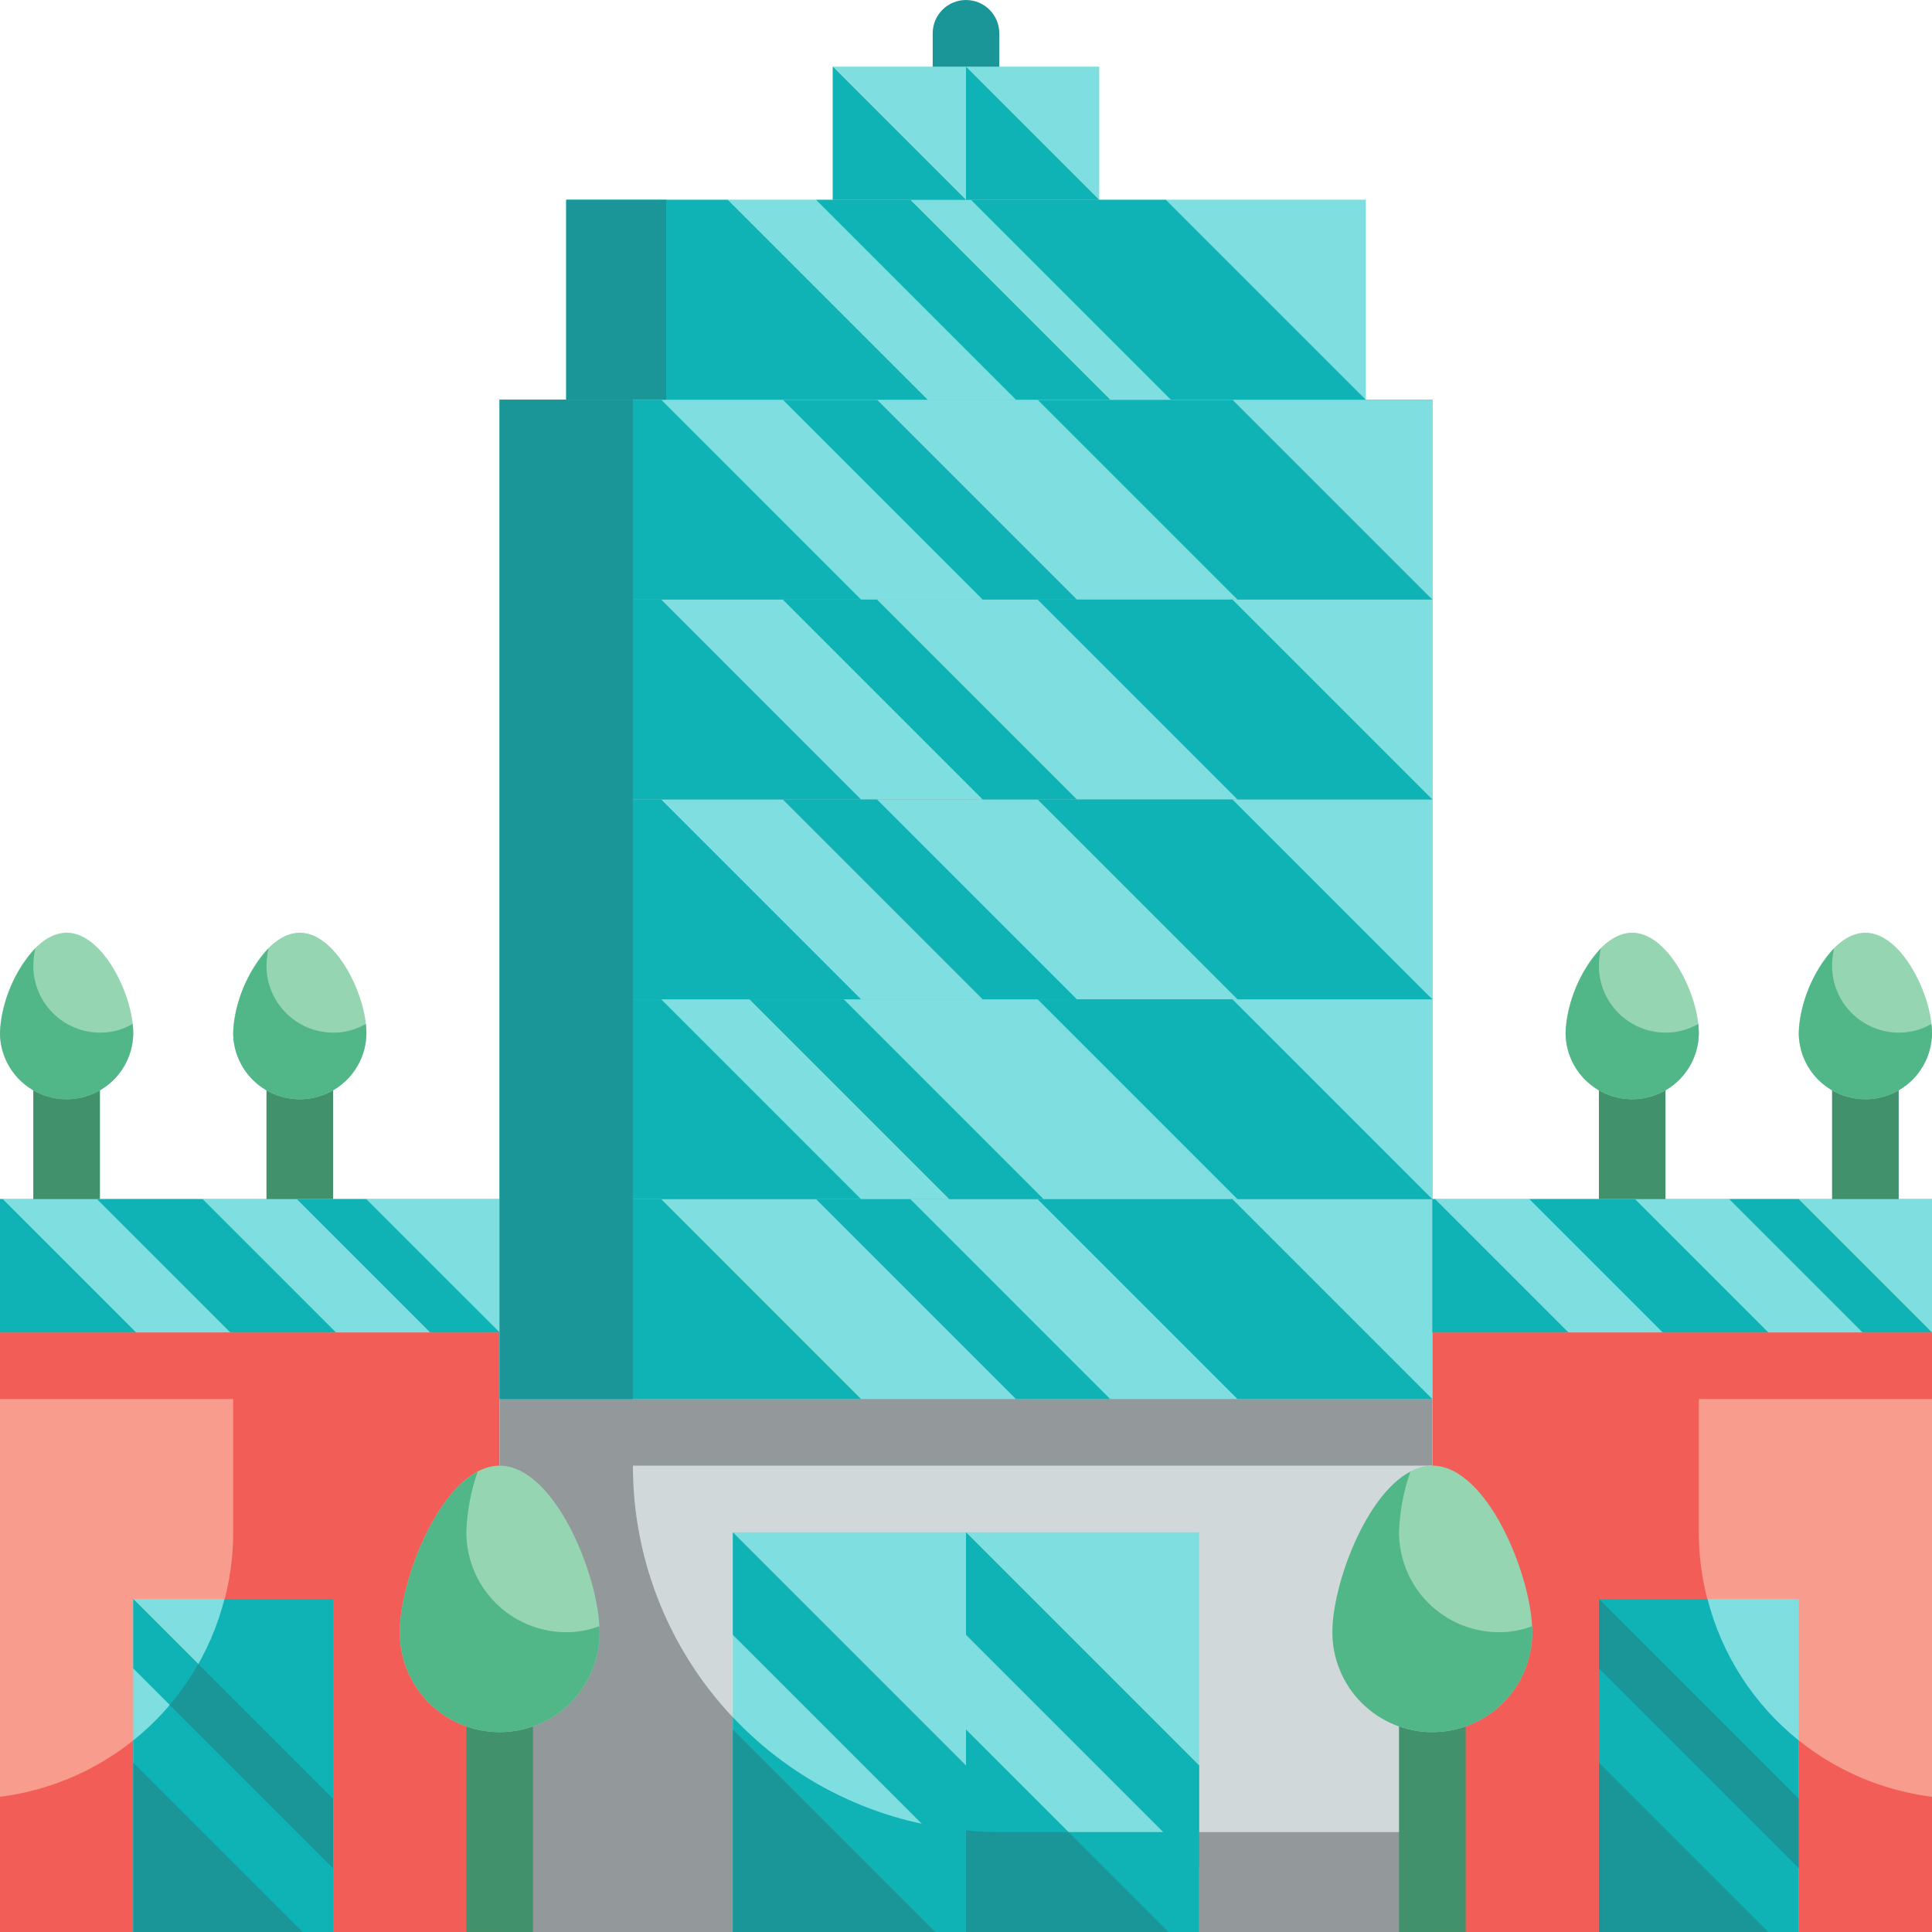 <svg width="80" height="80" viewBox="0 0 80 80" fill="none" xmlns="http://www.w3.org/2000/svg">
<path d="M40 8.276C39.634 8.276 39.283 8.131 39.025 7.872C38.766 7.613 38.621 7.262 38.621 6.897V1.379C38.621 1.013 38.766 0.663 39.025 0.404C39.283 0.145 39.634 0 40 0C40.366 0 40.717 0.145 40.975 0.404C41.234 0.663 41.379 1.013 41.379 1.379V6.897C41.379 7.262 41.234 7.613 40.975 7.872C40.717 8.131 40.366 8.276 40 8.276Z" fill="#1B9698"/>
<path d="M77.241 51.035C76.875 51.035 76.525 50.89 76.266 50.631C76.007 50.373 75.862 50.022 75.862 49.656V44.139C75.862 43.773 76.007 43.422 76.266 43.163C76.525 42.905 76.875 42.759 77.241 42.759C77.607 42.759 77.958 42.905 78.217 43.163C78.475 43.422 78.621 43.773 78.621 44.139V49.656C78.621 50.022 78.475 50.373 78.217 50.631C77.958 50.89 77.607 51.035 77.241 51.035Z" fill="#40916C"/>
<path d="M67.586 51.035C67.22 51.035 66.869 50.89 66.611 50.631C66.352 50.373 66.207 50.022 66.207 49.656V44.139C66.207 43.773 66.352 43.422 66.611 43.163C66.869 42.905 67.22 42.759 67.586 42.759C67.952 42.759 68.303 42.905 68.561 43.163C68.82 43.422 68.965 43.773 68.965 44.139V49.656C68.965 50.022 68.82 50.373 68.561 50.631C68.303 50.89 67.952 51.035 67.586 51.035Z" fill="#40916C"/>
<path d="M12.414 51.035C12.048 51.035 11.697 50.89 11.438 50.631C11.18 50.373 11.034 50.022 11.034 49.656V44.139C11.034 43.773 11.18 43.422 11.438 43.163C11.697 42.905 12.048 42.759 12.414 42.759C12.78 42.759 13.13 42.905 13.389 43.163C13.648 43.422 13.793 43.773 13.793 44.139V49.656C13.793 50.022 13.648 50.373 13.389 50.631C13.13 50.89 12.78 51.035 12.414 51.035Z" fill="#40916C"/>
<path d="M2.759 51.035C2.393 51.035 2.042 50.89 1.783 50.631C1.525 50.373 1.379 50.022 1.379 49.656V44.139C1.379 43.773 1.525 43.422 1.783 43.163C2.042 42.905 2.393 42.759 2.759 42.759C3.124 42.759 3.475 42.905 3.734 43.163C3.993 43.422 4.138 43.773 4.138 44.139V49.656C4.138 50.022 3.993 50.373 3.734 50.631C3.475 50.89 3.124 51.035 2.759 51.035Z" fill="#40916C"/>
<path d="M0 49.656H20.69V80.001H0V49.656Z" fill="#F89C8D"/>
<path d="M9.655 57.932V63.449C9.656 66.137 8.676 68.733 6.898 70.75C5.12 72.766 2.667 74.065 0 74.401V80.001H20.69V49.656H0V57.932H9.655Z" fill="#F25E57"/>
<path d="M59.31 49.656H80V80.001H59.31V49.656Z" fill="#F89C8D"/>
<path d="M70.345 57.932V63.449C70.344 66.137 71.324 68.733 73.102 70.75C74.88 72.766 77.333 74.065 80 74.401V80.001H59.31V49.656H80V57.932H70.345Z" fill="#F25E57"/>
<path d="M20.69 16.552H59.31V80.001H20.69V16.552Z" fill="#D0D8DA"/>
<path d="M59.31 60.69H26.207C26.206 62.683 26.598 64.656 27.36 66.498C28.122 68.339 29.239 70.012 30.648 71.421C32.058 72.83 33.731 73.948 35.572 74.71C37.413 75.472 39.387 75.864 41.38 75.863H59.31V80.001H20.69V16.552H59.31V60.69Z" fill="#93999A"/>
<path d="M59.31 49.656H80V55.173H59.31V49.656Z" fill="#7FDFE0"/>
<path d="M5.517 66.207H13.793V80H5.517V66.207Z" fill="#7FDFE0"/>
<path d="M13.793 66.207V80H5.517V72.069C7.38 70.577 8.707 68.519 9.297 66.207H13.793Z" fill="#10B3B5"/>
<path d="M0 49.656H20.69V55.173H0V49.656Z" fill="#7FDFE0"/>
<path d="M20.69 16.552H59.31V24.828H20.69V16.552Z" fill="#7FDFE0"/>
<path d="M20.69 24.827H59.31V33.103H20.69V24.827Z" fill="#7FDFE0"/>
<path d="M20.69 33.103H59.31V41.379H20.69V33.103Z" fill="#7FDFE0"/>
<path d="M20.69 41.379H59.31V49.655H20.69V41.379Z" fill="#7FDFE0"/>
<path d="M20.69 49.656H59.31V57.932H20.69V49.656Z" fill="#7FDFE0"/>
<path d="M23.448 8.276H56.552V16.552H23.448V8.276Z" fill="#7FDFE0"/>
<path d="M80 42.758C80 43.49 79.709 44.192 79.192 44.709C78.675 45.227 77.973 45.517 77.241 45.517C76.51 45.517 75.808 45.227 75.291 44.709C74.773 44.192 74.483 43.49 74.483 42.758C74.483 41.241 75.724 38.621 77.241 38.621C78.758 38.621 80 41.241 80 42.758Z" fill="#95D5B2"/>
<path d="M70.345 42.758C70.345 43.49 70.054 44.192 69.537 44.709C69.019 45.227 68.318 45.517 67.586 45.517C66.855 45.517 66.153 45.227 65.635 44.709C65.118 44.192 64.828 43.49 64.828 42.758C64.828 41.241 66.069 38.621 67.586 38.621C69.103 38.621 70.345 41.241 70.345 42.758Z" fill="#95D5B2"/>
<path d="M15.172 42.758C15.172 43.49 14.882 44.192 14.364 44.709C13.847 45.227 13.145 45.517 12.414 45.517C11.682 45.517 10.98 45.227 10.463 44.709C9.946 44.192 9.655 43.49 9.655 42.758C9.655 41.241 10.896 38.621 12.414 38.621C13.931 38.621 15.172 41.241 15.172 42.758Z" fill="#95D5B2"/>
<path d="M5.517 42.758C5.517 43.49 5.227 44.192 4.709 44.709C4.192 45.227 3.49 45.517 2.759 45.517C2.027 45.517 1.325 45.227 0.808 44.709C0.291 44.192 0 43.49 0 42.758C0 41.241 1.241 38.621 2.759 38.621C4.276 38.621 5.517 41.241 5.517 42.758Z" fill="#95D5B2"/>
<path d="M34.483 2.759H40V8.277H34.483V2.759Z" fill="#7FDFE0"/>
<path d="M40 2.759H45.517V8.277H40V2.759Z" fill="#7FDFE0"/>
<path d="M27.38 16.552L35.655 24.828H20.69V16.552H27.38Z" fill="#10B3B5"/>
<path d="M44.593 24.828H40.69L32.414 16.552H36.317L44.593 24.828Z" fill="#10B3B5"/>
<path d="M59.31 24.828H51.241L42.965 16.552H51.034L59.31 24.828Z" fill="#10B3B5"/>
<path d="M27.38 24.828L35.655 33.104H20.69V24.828H27.38Z" fill="#10B3B5"/>
<path d="M44.593 33.104H40.69L32.414 24.828H36.317L44.593 33.104Z" fill="#10B3B5"/>
<path d="M59.31 33.104H51.241L42.965 24.828H51.034L59.31 33.104Z" fill="#10B3B5"/>
<path d="M27.38 33.105L35.655 41.38H20.69V33.105H27.38Z" fill="#10B3B5"/>
<path d="M44.593 41.38H40.69L32.414 33.105H36.317L44.593 41.38Z" fill="#10B3B5"/>
<path d="M59.31 41.38H51.241L42.965 33.105H51.034L59.31 41.38Z" fill="#10B3B5"/>
<path d="M27.38 41.379L35.655 49.655H20.69V41.379H27.38Z" fill="#10B3B5"/>
<path d="M43.214 49.655H39.31L31.034 41.379H34.938L43.214 49.655Z" fill="#10B3B5"/>
<path d="M59.31 49.655H51.241L42.965 41.379H51.034L59.31 49.655Z" fill="#10B3B5"/>
<path d="M27.38 49.656L35.655 57.932H20.69V49.656H27.38Z" fill="#10B3B5"/>
<path d="M45.972 57.932H42.069L33.793 49.656H37.697L45.972 57.932Z" fill="#10B3B5"/>
<path d="M59.31 57.932H51.241L42.965 49.656H51.034L59.31 57.932Z" fill="#10B3B5"/>
<path d="M23.448 8.276H56.552V16.552H23.448V8.276Z" fill="#7FDFE0"/>
<path d="M30.138 8.276L38.414 16.552H23.448V8.276H30.138Z" fill="#10B3B5"/>
<path d="M45.972 16.552H42.069L33.793 8.276H37.697L45.972 16.552Z" fill="#10B3B5"/>
<path d="M56.552 16.552H48.483L40.207 8.276H48.276L56.552 16.552Z" fill="#10B3B5"/>
<path d="M45.517 8.277H40V2.759L45.517 8.277Z" fill="#10B3B5"/>
<path d="M40 8.277H34.483V2.759L40 8.277Z" fill="#10B3B5"/>
<path d="M77.123 55.173H80L74.483 49.656H71.606L77.123 55.173Z" fill="#10B3B5"/>
<path d="M68.847 55.173H73.222L67.705 49.656H63.33L68.847 55.173Z" fill="#10B3B5"/>
<path d="M59.429 49.656H59.31V55.173H64.946L59.429 49.656Z" fill="#10B3B5"/>
<path d="M17.812 55.173H20.69L15.172 49.656H12.295L17.812 55.173Z" fill="#10B3B5"/>
<path d="M9.537 55.173H13.912L8.394 49.656H4.019L9.537 55.173Z" fill="#10B3B5"/>
<path d="M0.119 49.656H0V55.173H5.636L0.119 49.656Z" fill="#10B3B5"/>
<path d="M80 42.759C80 43.49 79.709 44.192 79.192 44.709C78.675 45.227 77.973 45.517 77.241 45.517C76.51 45.517 75.808 45.227 75.291 44.709C74.773 44.192 74.483 43.49 74.483 42.759C74.553 41.462 75.07 40.229 75.945 39.269C75.892 39.509 75.865 39.754 75.862 40C75.864 40.731 76.156 41.431 76.672 41.948C77.189 42.465 77.89 42.757 78.621 42.759C79.095 42.763 79.562 42.639 79.972 42.4C79.988 42.519 79.997 42.639 80 42.759Z" fill="#52B788"/>
<path d="M70.345 42.759C70.345 43.49 70.054 44.192 69.537 44.709C69.019 45.227 68.318 45.517 67.586 45.517C66.855 45.517 66.153 45.227 65.635 44.709C65.118 44.192 64.828 43.49 64.828 42.759C64.898 41.462 65.415 40.229 66.29 39.269C66.237 39.509 66.209 39.754 66.207 40C66.209 40.731 66.5 41.431 67.017 41.948C67.534 42.465 68.234 42.757 68.965 42.759C69.44 42.763 69.907 42.639 70.317 42.4C70.333 42.519 70.342 42.639 70.345 42.759Z" fill="#52B788"/>
<path d="M15.172 42.759C15.172 43.49 14.882 44.192 14.364 44.709C13.847 45.227 13.145 45.517 12.414 45.517C11.682 45.517 10.98 45.227 10.463 44.709C9.946 44.192 9.655 43.49 9.655 42.759C9.726 41.462 10.242 40.229 11.117 39.269C11.065 39.509 11.037 39.754 11.034 40C11.037 40.731 11.328 41.431 11.845 41.948C12.362 42.465 13.062 42.757 13.793 42.759C14.268 42.763 14.735 42.639 15.145 42.4C15.16 42.519 15.169 42.639 15.172 42.759Z" fill="#52B788"/>
<path d="M5.517 42.759C5.517 43.49 5.227 44.192 4.709 44.709C4.192 45.227 3.49 45.517 2.759 45.517C2.027 45.517 1.325 45.227 0.808 44.709C0.291 44.192 0 43.49 0 42.759C0.071 41.462 0.587 40.229 1.462 39.269C1.41 39.509 1.382 39.754 1.379 40C1.381 40.731 1.673 41.431 2.19 41.948C2.707 42.465 3.407 42.757 4.138 42.759C4.613 42.763 5.08 42.639 5.49 42.4C5.505 42.519 5.514 42.639 5.517 42.759Z" fill="#52B788"/>
<path d="M30.345 63.448H40V79.999H30.345V63.448Z" fill="#7FDFE0"/>
<path d="M40 63.448H49.655V79.999H40V63.448Z" fill="#7FDFE0"/>
<path d="M40 75.793V80H30.345V71.103C32.877 73.8 36.315 75.469 40 75.793Z" fill="#10B3B5"/>
<path d="M49.655 75.862V80H40V75.793C40.455 75.835 40.91 75.862 41.379 75.862H49.655Z" fill="#10B3B5"/>
<path d="M40 71.614L48.386 80H40V71.614Z" fill="#10B3B5"/>
<path d="M49.655 73.103V77.351L40 67.696V63.448L49.655 73.103Z" fill="#10B3B5"/>
<path d="M30.345 71.614L38.731 80H30.345V71.614Z" fill="#1B9698"/>
<path d="M40 73.103V77.351L30.345 67.696V63.448L40 73.103Z" fill="#10B3B5"/>
<path d="M41.379 75.862C40.91 75.862 40.455 75.835 40 75.793V80H48.386L44.248 75.862H41.379Z" fill="#1B9698"/>
<path d="M66.207 66.207H74.483V80H66.207V66.207Z" fill="#7FDFE0"/>
<path d="M74.483 72.069V80H66.207V66.207H70.703C71.293 68.519 72.62 70.577 74.483 72.069Z" fill="#10B3B5"/>
<path d="M74.483 77.36V74.483L66.207 66.207V69.084L74.483 77.36Z" fill="#1B9698"/>
<path d="M66.207 72.985V80.001H73.222L66.207 72.985Z" fill="#1B9698"/>
<path d="M13.793 77.36V74.483L5.517 66.207V69.084L13.793 77.36Z" fill="#10B3B5"/>
<path d="M5.517 72.985V80.001H12.533L5.517 72.985Z" fill="#1B9698"/>
<path d="M13.793 74.483V77.366L7.021 70.594C7.476 70.072 7.874 69.504 8.207 68.897L13.793 74.483Z" fill="#1B9698"/>
<path d="M20.69 16.552H26.207V57.932H20.69V16.552Z" fill="#1B9698"/>
<path d="M23.448 8.276H27.586V16.552H23.448V8.276Z" fill="#1B9698"/>
<path d="M57.931 70.344H60.69V79.999H57.931V70.344Z" fill="#40916C"/>
<path d="M19.31 70.344H22.069V79.999H19.31V70.344Z" fill="#40916C"/>
<path d="M63.448 67.587C63.448 68.684 63.012 69.736 62.236 70.513C61.46 71.288 60.408 71.724 59.31 71.724C58.213 71.724 57.16 71.288 56.385 70.513C55.608 69.736 55.172 68.684 55.172 67.587C55.172 65.301 57.025 60.69 59.31 60.69C61.596 60.69 63.448 65.301 63.448 67.587Z" fill="#95D5B2"/>
<path d="M24.828 67.587C24.828 68.684 24.392 69.736 23.616 70.513C22.84 71.288 21.787 71.724 20.69 71.724C19.592 71.724 18.54 71.288 17.764 70.513C16.988 69.736 16.552 68.684 16.552 67.587C16.552 65.301 18.404 60.69 20.69 60.69C22.975 60.69 24.828 65.301 24.828 67.587Z" fill="#95D5B2"/>
<path d="M63.448 67.586C63.448 68.683 63.012 69.736 62.236 70.512C61.46 71.288 60.408 71.724 59.31 71.724C58.213 71.724 57.16 71.288 56.385 70.512C55.608 69.736 55.172 68.683 55.172 67.586C55.172 65.613 56.552 61.903 58.4 60.938C58.117 61.746 57.959 62.592 57.931 63.448C57.931 64.545 58.367 65.598 59.143 66.374C59.919 67.15 60.972 67.586 62.069 67.586C62.536 67.589 62.999 67.504 63.435 67.338C63.446 67.42 63.451 67.503 63.448 67.586Z" fill="#52B788"/>
<path d="M24.828 67.586C24.828 68.683 24.392 69.736 23.616 70.512C22.84 71.288 21.787 71.724 20.69 71.724C19.592 71.724 18.54 71.288 17.764 70.512C16.988 69.736 16.552 68.683 16.552 67.586C16.552 65.613 17.931 61.903 19.779 60.938C19.496 61.746 19.338 62.592 19.31 63.448C19.31 64.545 19.746 65.598 20.522 66.374C21.298 67.15 22.351 67.586 23.448 67.586C23.915 67.589 24.378 67.504 24.814 67.338C24.825 67.42 24.83 67.503 24.828 67.586Z" fill="#52B788"/>
</svg>
